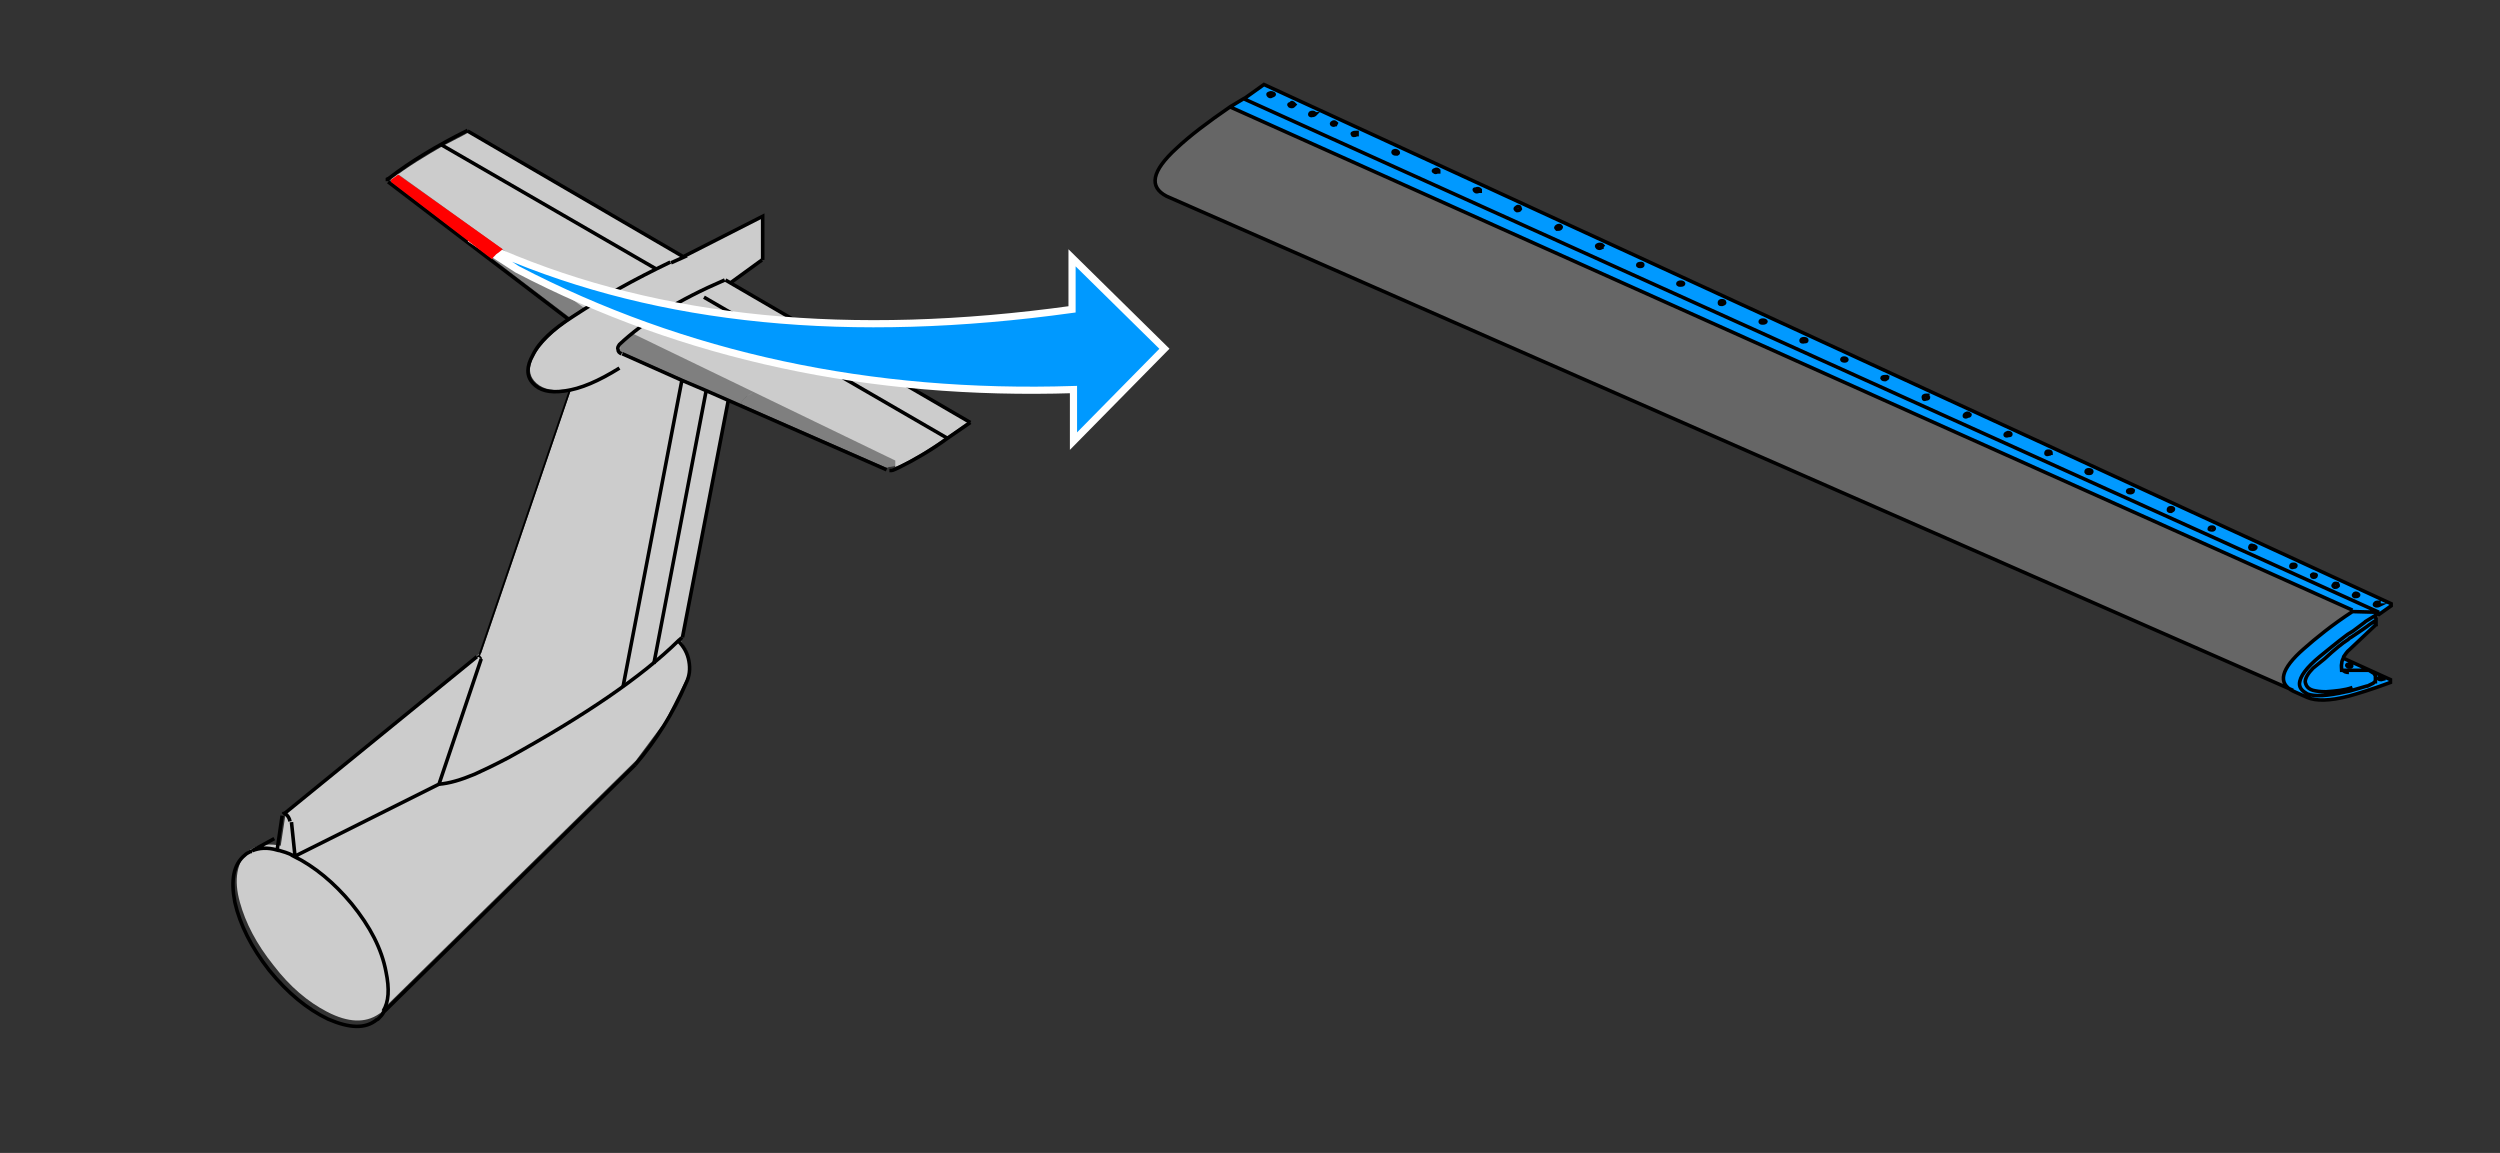 <?xml version="1.0" encoding="utf-8"?>
<!-- Generator: Adobe Illustrator 24.2.0, SVG Export Plug-In . SVG Version: 6.00 Build 0)  -->
<svg version="1.1" id="Ebene_1" xmlns="http://www.w3.org/2000/svg" xmlns:xlink="http://www.w3.org/1999/xlink" x="0px" y="0px"
	 viewBox="0 0 349.1 161" style="enable-background:new 0 0 349.1 161;" xml:space="preserve">
<rect x="0" y="0" width="349.1" height="161" fill="#333333" stroke="none"/>
<style type="text/css">
	.st0{fill:#CCCCCC;fill-opacity:0.498;}
	.st1{fill:#CCCCCC;}
	.st2{fill:none;stroke:#000000;stroke-width:0.5;stroke-miterlimit:5;}
	.st3{fill:none;stroke:#000000;stroke-width:0.25;stroke-miterlimit:5;}
	.st4{fill:none;stroke:#000000;stroke-width:0.5;stroke-miterlimit:5;}
	.st5{fill:#0099FF;}
	.st6{fill:none;stroke:#FFFFFF;stroke-miterlimit:5;}
	.st7{fill:#FF0000;}
	.st8{fill:#666666;}
</style>
<path class="st0" d="M54.6,25l0.1,0.3L68.7,36c0.1-0.2,0.2-0.4,0.5-0.7c0.4-0.3,0.7-0.5,1-0.7L55.6,24.2L54.6,25z"/>
<path class="st0" d="M81.6,42.9l-11.4-8.2c-0.3,0.1-0.6,0.4-1,0.7c-0.3,0.3-0.5,0.5-0.5,0.7l10.8,8.2L81.6,42.9z"/>
<path class="st0" d="M104.2,55.4c0.5-0.3,0.9-0.6,1.2-0.7l-17.1-8.3l-0.2,0.2c0,0-0.1,0.1-0.2,0.1c-0.1,0.1-0.2,0.2-0.2,0.2
	l-1.2,1.1V48l-0.1,0.2c0,0.1,0,0.1,0,0.2c-0.1,0.2,0,0.4,0.2,0.6l0.1,0.1l0.2,0.1l16.7,7.4C103.4,56.2,103.6,55.9,104.2,55.4z"/>
<path class="st0" d="M105.4,54.7c-0.4,0.1-0.8,0.4-1.2,0.7c-0.6,0.5-0.8,0.8-0.6,1.1l19.9,8.7l0.2,0.1h0.3l0.1-0.1h0.2l0.6-0.1
	l0.1-0.1v-0.9L105.4,54.7z"/>
<path class="st1" d="M62,20.3c-2.6,1.5-5.1,3-7.3,4.7c-0.2,0.2-0.2,0.3,0,0.5l25,19.1c-2.6,1.8-4.3,3.6-5.2,5.2
	c-0.8,1.6-0.6,2.8,0.4,3.7c1,0.9,2.5,1.2,4.6,0.8c0.1,0,0.2,0,0.3-0.1L67.2,91.2h-0.1c-0.1,0-0.2,0-0.2,0.1l-26.8,21.8
	c-0.1,0-0.2,0.2-0.2,0.4l-0.7,4.6c-1.4-0.3-2.7-0.2-3.8,0.3c-0.2,0.1-0.5,0.3-0.7,0.4c-1.6,1.6-2.1,4-1.2,7.2
	c0.8,2.9,2.3,5.8,4.7,8.8c2.3,3,4.8,5.1,7.5,6.5c2.9,1.5,5.3,1.6,7.2,0.3c0,0,0.1-0.1,0.2-0.1c0.2-0.2,0.4-0.5,0.6-0.8l35.1-34.5
	l4.1-5.5l2.9-5.8l0.4-1.1l0.1-1.1l-0.4-1.9l-1-1.6c0.2-0.2,0.3-0.3,0.5-0.5l6.4-32.8l-14.7-6.5l-0.2-0.1l-0.1,0
	c-0.2-0.2-0.3-0.4-0.2-0.6c0-0.1,0-0.1,0-0.2c0-0.1,0-0.2,0.1-0.2v-0.1l1.2-1.1c0.1-0.1,0.2-0.2,0.2-0.2c0.1,0,0.1-0.1,0.1-0.1
	l0.2-0.2L125,64.3v0.9c1.6-0.6,4-2,7.2-4.2l3.1-2.2L102,39.5l4.4-3.2v-6l-10.8,5.5l-30-17.4C64.4,19.1,63.1,19.7,62,20.3 M54.7,25.2
	l1-0.8l26,18.7l-2.1,1.4l-24.9-19L54.7,25.2 M41.7,118.9L41.7,118.9C41.7,118.9,41.7,118.9,41.7,118.9L41.7,118.9z"/>
<path id="Layer2_12_MEMBER_0_1_STROKES" class="st2" d="M95.3,89l6.4-33.1"/>
<path id="Layer2_12_MEMBER_1_1_STROKES" class="st2" d="M39.5,113.7l0.1-0.1h0.1l0.1,0c0.4,0.3,0.6,0.6,0.7,1.1"/>
<path id="Layer2_12_MEMBER_2_1_STROKES" class="st3" d="M79.6,54.4L66.9,91.6"/>
<path id="Layer2_12_MEMBER_3_1_STROKES" class="st4" d="M38.3,117.1l-3.1,1.7c1-0.4,2.1-0.5,3.5-0.1l0.7-4.8 M38.8,118.7
	c0.7,0.2,1.4,0.4,2.2,0.8c0.1,0,0.1,0.1,0.2,0.1l-0.5-4.8 M88.7,106.8l-35.1,34.5c-0.2,0.4-0.5,0.7-0.8,1c-0.1,0-0.1,0.1-0.2,0.1
	c-1.6,1.3-3.8,1.2-6.8-0.1c-2.9-1.4-5.6-3.6-8.2-6.8c-2.5-3.2-4.1-6.4-4.8-9.5c-0.6-3.1-0.2-5.3,1.4-6.6c0.2-0.2,0.4-0.3,0.6-0.4
	c0.1-0.1,0.2-0.1,0.4-0.1 M67.2,92l-5.9,17.5l-20.2,10.1c2.8,1.4,5.5,3.6,8,6.6c2.6,3.2,4.2,6.3,4.8,9.5c0.5,2.4,0.4,4.2-0.4,5.5
	 M132.3,61.2l-34-19.7 M86.9,49.4l8.3,3.7l3.3,1.4l25.3,11.1 M93.7,36.7l1.8-0.8L65.3,18.3 M87,95.9l8.2-42.7 M98.6,54.6l-7.3,38.1
	 M61.6,20.2l30.1,17.4 M66.6,91.7l-27,22 M79.4,44.6L54.2,25.4 M95.5,35.8l11-5.6v6.1 M135.5,59l-34.2-19.9"/>
<path id="Layer2_12_MEMBER_4_1_STROKES" class="st3" d="M66.6,91.7c0.1-0.1,0.3-0.1,0.4,0c0.1,0.1,0.2,0.2,0.2,0.3"/>
<path id="Layer2_12_MEMBER_5_1_STROKES" class="st2" d="M101.2,39.1c-6.5,2.8-11.3,5.8-14.7,9c-0.2,0.3-0.3,0.5-0.2,0.7
	c0,0.3,0.2,0.5,0.5,0.6 M93.6,36.6c-5,2.4-9.5,4.9-13.6,7.6c-2.8,1.8-4.7,3.5-5.6,5.4c-0.9,1.6-0.9,2.9,0,3.9c0.9,1,2.3,1.4,4.4,1.1
	c2.3-0.3,4.8-1.4,7.7-3.2 M106.4,36.3l-4.4,3.2 M135.5,59l-3.2,2.2c-2.3,1.7-4.6,3-6.8,4.1c-0.5,0.2-0.8,0.4-1,0.4l-0.3,0
	 M88.7,106.8c2.9-3.4,5.3-7.2,7.1-11.4c0.5-1,0.6-2,0.4-3.1c-0.2-1.1-0.7-2-1.5-2.8c-5.1,5-13,10.4-23.7,16.3
	c-2.1,1.1-3.6,1.8-4.7,2.3c-1.9,0.8-3.6,1.3-5,1.4 M94.7,89.5c0.2-0.2,0.4-0.3,0.5-0.5 M65.3,18.2c-4.2,2.1-7.9,4.3-11,6.7L54.1,25
	v0.3"/>
<g>
	<path class="st5" d="M150.1,54.3l0,7.2l12.7-12.9L149.9,36l0,7.2c-31,4.3-56.4,2.3-78.8-7.3l-2.8-1l3.8,2.8
		C95.6,49.9,121.5,55.5,150.1,54.3z"/>
	<path id="Layer1_10_1_STROKES_5_" class="st6" d="M65.6,33.3l6.6,4.3c23.4,12.2,49.4,17.7,77.7,16.8l0,7.2l12.7-12.9l-12.9-12.7
		l0,7.2c-31,4.3-57.5,1.7-79.9-7.9C65.6,33.3,65.6,33.3,65.6,33.3z"/>
</g>
<path class="st7" d="M54.6,25.1l0,0.3l14.1,10.8c0.1-0.2,0.3-0.4,0.6-0.7c0.4-0.3,0.7-0.5,0.9-0.7L55.6,24.4L54.6,25.1z"/>
<g>
	<path class="st8" d="M321.7,90.4c1.7-1.5,4-3.2,6.8-5.2L171.7,14.9c-3.2,2.2-5.7,4.1-7.5,5.8c-3.4,3.2-3.9,5.4-1.4,6.7l157.3,69
		C318,95.2,318.5,93.2,321.7,90.4z"/>
	<path class="st5" d="M328.5,85.3l3.7,0.1L173.7,13.7l-2,1.2L328.5,85.3 M331.8,86.4l-0.2-0.4l-1.1,0.8l-0.1,0.1l-1.6,1.2h0
		l-0.8,0.5c-1.6,1.2-2.9,2.3-3.9,3.1c-1.8,1.5-2.7,2.8-2.8,3.8c0,0.5,0.4,1,1.1,1.4c1,0.4,2.8,0.3,5.4-0.3l0.5-0.1h0l2.4-0.7h0.1
		l0.8-0.4l0.2-0.2h0.1v-0.6c0-0.2,0-0.3-0.1-0.4V94l-0.8-0.5h-3.8c0.2,0.3,0.5,0.4,0.9,0.4c-0.4,0-0.7-0.2-0.9-0.4
		c-0.1-0.3-0.1-0.6,0-1c0-0.2,0.1-0.5,0.2-0.7c0.2-0.4,0.5-0.8,0.9-1.1l3.6-3.4v-0.1h0.1v-0.7l-0.9,0.6c-0.5,0.4-1.4,1-2.6,1.8
		l-0.2,0.1l-0.1,0.1l-0.1,0.1c-0.8,0.5-1.9,1.4-3.3,2.7l-1.6,1.3c-0.7,0.7-1.1,1.4-1.1,1.9c0.1,0.6,0.4,1,1.1,1.2
		c0.4,0.1,1,0.2,1.8,0.2c1.3-0.1,2.6-0.2,3.7-0.6c-1.1,0.3-2.4,0.5-3.7,0.6c-0.7,0-1.3-0.1-1.8-0.2c-0.7-0.2-1.1-0.6-1.1-1.2
		c0-0.5,0.4-1.1,1.1-1.9l1.6-1.3c1.4-1.2,2.5-2.1,3.3-2.7l0.1-0.1l0.1-0.1l0.2-0.1c1.2-0.8,2-1.4,2.6-1.8l0.9-0.6V86.4 M333.9,84.6
		l0-0.3L176.5,11.8l-2.8,2l158.5,71.7l-3.7-0.1c-2.9,1.9-5.1,3.7-6.8,5.2c-3.2,2.8-3.7,4.8-1.5,5.9l2,0.9c1.2,0.5,3.1,0.5,5.8-0.2
		c1.1-0.3,3.1-0.9,5.8-1.9l0-0.4l-6.6-3c-0.1,0.2-0.2,0.5-0.2,0.7c-0.1,0.4,0,0.7,0,1h3.8l0.8,0.5v0.1c0.1,0.1,0.1,0.2,0.1,0.4v0.6
		h-0.1l-0.2,0.2l-0.8,0.4h-0.1l-2.4,0.7h0l-0.5,0.1c-2.6,0.6-4.4,0.7-5.4,0.3c-0.7-0.4-1.1-0.8-1.1-1.4c0-1,1-2.3,2.8-3.8
		c1-0.8,2.3-1.9,3.9-3.1l0.8-0.5h0l1.6-1.2l0.1-0.1l1.1-0.8l0.4-0.3l0.2,0.1L333.9,84.6 M328.8,83.3c-0.2-0.1-0.2-0.2-0.1-0.4
		s0.3-0.2,0.5-0.1c0.2,0.1,0.2,0.2,0.1,0.3C329.2,83.3,329.1,83.3,328.8,83.3 M332.2,84.2L332.2,84.2L332.2,84.2l0.1,0.1v0.2l0,0.1
		c-0.2,0.1-0.3,0.1-0.5,0.1c-0.3-0.1-0.3-0.2-0.1-0.4C331.8,84.2,332,84.1,332.2,84.2 M326.3,81.5L326.3,81.5L326.3,81.5l0.1,0.2
		v0.1l-0.1,0.1c-0.1,0.1-0.3,0.1-0.4,0.1c-0.2-0.1-0.3-0.2-0.1-0.4C325.9,81.5,326.1,81.4,326.3,81.5 M322.8,80.3
		c0.1-0.1,0.2-0.2,0.4-0.1c0.2,0,0.3,0.1,0.2,0.2c0,0.2-0.2,0.2-0.4,0.2C322.9,80.6,322.8,80.5,322.8,80.3 M320.6,79
		c0,0.1-0.1,0.2-0.3,0.2c-0.2,0.1-0.4,0-0.4-0.1c0-0.2,0.1-0.3,0.3-0.3C320.4,78.8,320.5,78.8,320.6,79 M328,93.1
		c-0.2,0-0.3-0.1-0.3-0.2s0.1-0.2,0.4-0.1c0.2,0,0.3,0.1,0.3,0.2C328.4,93,328.3,93.1,328,93.1 M332.1,94.7c0.1-0.1,0.2-0.1,0.4-0.1
		c0.3,0,0.4,0.1,0.4,0.2l-0.4,0.1C332.2,94.9,332.1,94.8,332.1,94.7 M177.6,13.4c-0.1,0.1-0.3,0.1-0.4,0c-0.2-0.2-0.2-0.3,0.1-0.4
		c0.2-0.1,0.4,0,0.6,0.1C178,13.2,177.9,13.3,177.6,13.4 M180.7,14.5L180.7,14.5L180.7,14.5L180.7,14.5v0.2l-0.1,0.1h0
		c-0.1,0.1-0.3,0.1-0.5,0c-0.2-0.2-0.1-0.3,0.1-0.3C180.4,14.2,180.5,14.3,180.7,14.5 M183.6,16L183.6,16L183.6,16L183.6,16
		l-0.2,0.2h-0.1c-0.2,0.1-0.4,0-0.4-0.1c0-0.2,0.1-0.3,0.4-0.3C183.5,15.7,183.6,15.7,183.6,16l0.1-0.1L183.6,16 M186.5,17.4h-0.1
		c-0.1,0.1-0.2,0.1-0.4,0c-0.1-0.1-0.1-0.2,0.1-0.3c0.2-0.1,0.4-0.1,0.6,0l0,0.1v0L186.5,17.4 M194.6,21.4c-0.1-0.1-0.1-0.2,0-0.3
		c0.2-0.1,0.4-0.1,0.6,0.1c0.1,0.1,0.1,0.2-0.1,0.3C194.9,21.5,194.7,21.5,194.6,21.4 M189.5,18.5L189.5,18.5v0.1v0.1l-0.1,0
		c-0.1,0.1-0.2,0.1-0.4,0.1c-0.1,0-0.1,0-0.1-0.1c-0.1-0.1-0.1-0.2,0-0.2c0.1-0.1,0.3-0.1,0.5-0.1L189.5,18.5L189.5,18.5L189.5,18.5
		 M200.9,23.7L200.9,23.7l0.1,0.2l-0.1,0V24h0l-0.1,0h-0.1c-0.2,0.1-0.3,0.1-0.4,0c-0.2-0.1-0.2-0.2,0.1-0.3
		C200.6,23.6,200.7,23.6,200.9,23.7 M206.5,26.7L206.5,26.7c-0.2,0.1-0.4,0.1-0.5,0c-0.2-0.2-0.2-0.3,0.1-0.3
		c0.2-0.1,0.4-0.1,0.6,0.1l0,0v0.2L206.5,26.7 M212.3,29.2L212.3,29.2c-0.1,0.2-0.3,0.2-0.5,0.2c-0.2-0.1-0.3-0.3-0.1-0.4
		c0.2-0.2,0.3-0.2,0.5-0.1L212.3,29.2L212.3,29.2L212.3,29.2L212.3,29.2 M229.1,37.2c-0.2,0-0.4,0-0.4-0.2c0-0.1,0.1-0.2,0.4-0.3
		c0.2,0,0.3,0.1,0.3,0.2C229.4,37.1,229.3,37.2,229.1,37.2 M234.7,39.4c0.2,0,0.4,0.1,0.4,0.2c0,0.1-0.1,0.2-0.4,0.2
		c-0.2,0-0.4,0-0.4-0.2C234.3,39.5,234.5,39.4,234.7,39.4 M223.1,34.6c-0.2-0.2-0.2-0.3,0-0.3c0.2-0.1,0.4-0.1,0.6,0v0l0.1,0.1
		l-0.1,0.1v0.1l-0.1,0h0v0.1C223.4,34.6,223.2,34.6,223.1,34.6 M217.3,31.7c0.2-0.2,0.3-0.2,0.5-0.2c0.2,0.1,0.3,0.2,0.1,0.4
		c-0.1,0.1-0.3,0.1-0.5,0.1C217.3,31.9,217.2,31.8,217.3,31.7 M292.1,65.8c0,0.2-0.1,0.3-0.3,0.3c-0.3,0-0.4,0-0.5-0.2
		c0-0.2,0.1-0.3,0.4-0.3C291.9,65.6,292.1,65.7,292.1,65.8 M280,60.7c0-0.1,0.1-0.2,0.4-0.3c0.2,0,0.4,0.1,0.4,0.2
		c0,0.2-0.1,0.2-0.3,0.2C280.2,60.9,280,60.9,280,60.7 M285.7,63.3c-0.1-0.2,0-0.3,0.3-0.3c0.3,0,0.4,0.1,0.4,0.2v0.1h-0.1l-0.1,0.1
		h0l0,0h-0.1C285.9,63.6,285.8,63.5,285.7,63.3 M297.8,68.5c0,0.2-0.1,0.3-0.4,0.3c-0.2,0-0.4,0-0.4-0.2c0-0.1,0.1-0.2,0.3-0.2
		C297.6,68.3,297.8,68.3,297.8,68.5 M303.2,71.4c-0.2,0-0.4-0.1-0.4-0.2c0-0.2,0.1-0.2,0.4-0.2c0.2,0,0.4,0,0.4,0.2
		C303.5,71.2,303.4,71.3,303.2,71.4 M309.2,73.7c0,0.2-0.1,0.2-0.3,0.2c-0.2,0-0.4,0-0.4-0.1c0-0.2,0.1-0.3,0.4-0.3
		C309.1,73.5,309.2,73.6,309.2,73.7 M314.9,76.4c-0.1,0.2-0.3,0.2-0.5,0.2c-0.3,0-0.4-0.2-0.3-0.4c0.1-0.2,0.2-0.2,0.4-0.1l0.1,0
		h0.1l0,0.1v0.1L314.9,76.4L314.9,76.4 M257.5,49.9c0.2,0,0.4,0.1,0.4,0.2c0,0.2-0.1,0.3-0.4,0.3c-0.3,0-0.4-0.1-0.4-0.2
		C257.1,50,257.3,49.9,257.5,49.9 M263.5,52.6L263.5,52.6L263.5,52.6l0.1,0.1v0.1c0,0.1-0.1,0.2-0.3,0.3c-0.3,0-0.4,0-0.5-0.2
		c0-0.1,0.1-0.2,0.4-0.2H263.5 M240.5,42.5c-0.3,0-0.4,0-0.4-0.2c0-0.2,0.1-0.3,0.3-0.3c0.2,0,0.4,0,0.4,0.2
		C240.9,42.3,240.8,42.4,240.5,42.5 M246.2,45.1c-0.2,0-0.4,0-0.4-0.2c0-0.1,0.1-0.2,0.3-0.2c0.2,0,0.4,0.1,0.4,0.2
		C246.5,45,246.4,45.1,246.2,45.1 M251.5,47.6c0-0.2,0.1-0.3,0.4-0.3c0.3,0,0.4,0.1,0.4,0.2c0,0.2-0.1,0.2-0.3,0.2
		C251.7,47.8,251.5,47.7,251.5,47.6 M274.3,58.1c0-0.2,0.1-0.3,0.4-0.4c0.2,0,0.3,0.1,0.4,0.2c0,0.1-0.1,0.2-0.3,0.2
		C274.5,58.3,274.3,58.2,274.3,58.1 M269,55.2h0.2l0,0.1v0.1l0.1,0.1c0,0.1-0.1,0.2-0.3,0.2c-0.3,0.1-0.4,0.1-0.4-0.1
		C268.5,55.3,268.7,55.2,269,55.2L269,55.2L269,55.2 M269.2,55.2H269l0,0l0,0c-0.3,0-0.4,0.1-0.4,0.3c0,0.2,0.2,0.2,0.4,0.1
		c0.2,0,0.3-0.1,0.3-0.2l-0.1-0.1L269.2,55.2L269.2,55.2 M274.6,57.8c-0.3,0.1-0.4,0.2-0.4,0.4c0,0.1,0.2,0.2,0.5,0.1
		c0.2,0,0.3-0.1,0.3-0.2C275,57.8,274.8,57.8,274.6,57.8 M251.8,47.3c-0.3,0-0.4,0.1-0.4,0.3s0.2,0.2,0.5,0.2c0.2,0,0.3-0.1,0.3-0.2
		C252.2,47.3,252.1,47.3,251.8,47.3 M245.8,44.9c0,0.2,0.2,0.2,0.4,0.2c0.2,0,0.4-0.1,0.4-0.2c0-0.1-0.2-0.2-0.4-0.2
		C245.9,44.7,245.8,44.8,245.8,44.9 M240.1,42.3c0,0.1,0.2,0.2,0.4,0.2c0.2,0,0.3-0.1,0.3-0.3c0-0.1-0.2-0.2-0.4-0.2
		C240.2,42,240,42.1,240.1,42.3 M263.5,52.6L263.5,52.6l-0.2-0.1c-0.3,0-0.4,0.1-0.4,0.2c0,0.2,0.2,0.2,0.5,0.2
		c0.2-0.1,0.3-0.2,0.3-0.3v-0.1L263.5,52.6L263.5,52.6 M257.9,50.1c0-0.1-0.2-0.2-0.4-0.2c-0.3,0-0.4,0.1-0.3,0.2
		c0,0.1,0.1,0.2,0.4,0.2C257.8,50.4,257.9,50.3,257.9,50.1 M314.5,76.7c0.2,0,0.4-0.1,0.5-0.2v-0.1l-0.1-0.1v-0.1l0-0.1h-0.1l-0.1,0
		c-0.2-0.1-0.4,0-0.4,0.1C314.1,76.5,314.2,76.6,314.5,76.7 M308.9,74c0.2,0,0.3-0.1,0.3-0.2c0-0.1-0.1-0.2-0.3-0.2
		c-0.3,0-0.4,0.1-0.4,0.3C308.5,73.9,308.6,74,308.9,74 M302.8,71.2c0,0.2,0.2,0.2,0.4,0.2c0.2-0.1,0.3-0.2,0.3-0.3
		c0-0.2-0.2-0.2-0.4-0.2C302.9,70.9,302.8,71,302.8,71.2 M297.5,68.8c0.2,0,0.4-0.1,0.4-0.3c-0.1-0.1-0.2-0.2-0.5-0.1
		c-0.2,0-0.3,0.1-0.3,0.2C297.1,68.7,297.2,68.8,297.5,68.8 M286,63c-0.3,0-0.4,0.1-0.3,0.3c0,0.2,0.2,0.2,0.4,0.1h0.1l0,0h0
		l0.1-0.1h0.1v-0.1C286.4,63.1,286.3,63,286,63 M280.3,60.4c-0.3,0.1-0.4,0.2-0.4,0.3c0,0.2,0.2,0.2,0.5,0.2c0.2,0,0.3-0.1,0.3-0.2
		C280.7,60.5,280.6,60.4,280.3,60.4 M291.8,66.1c0.2,0,0.3-0.1,0.3-0.3c-0.1-0.1-0.2-0.2-0.4-0.1c-0.3,0-0.4,0.1-0.4,0.3
		C291.4,66.1,291.6,66.1,291.8,66.1 M217.8,31.5c-0.2-0.1-0.3,0-0.5,0.2c-0.1,0.1-0.1,0.2,0.1,0.3c0.2,0,0.4,0,0.5-0.1
		C218.1,31.7,218.1,31.6,217.8,31.5 M223.1,34.2c-0.2,0.1-0.2,0.2,0,0.3c0.2,0.1,0.3,0.1,0.5,0v-0.1h0l0.1,0v-0.1l0.1-0.1l-0.1-0.1
		v0C223.5,34.1,223.4,34.1,223.1,34.2 M235.1,39.6c0-0.2-0.2-0.2-0.4-0.2c-0.3,0-0.4,0.1-0.4,0.3c0,0.1,0.1,0.2,0.4,0.2
		C235,39.8,235.1,39.7,235.1,39.6 M228.7,37c0,0.2,0.2,0.2,0.4,0.2c0.2,0,0.3-0.1,0.3-0.2c0-0.2-0.1-0.2-0.3-0.2
		C228.8,36.8,228.7,36.9,228.7,37 M212.2,29.2L212.2,29.2L212.2,29.2l0.1-0.1v-0.1l-0.2-0.2c-0.2-0.1-0.3-0.1-0.5,0.1
		c-0.2,0.1-0.1,0.2,0.1,0.4C212,29.4,212.2,29.3,212.2,29.2 M206.4,26.7L206.4,26.7l0.2-0.1v-0.2l0,0c-0.2-0.1-0.4-0.2-0.6-0.1
		c-0.3,0.1-0.3,0.2-0.1,0.3C206.1,26.7,206.3,26.7,206.4,26.7 M200.9,23.8L200.9,23.8c-0.1-0.2-0.3-0.2-0.5-0.2
		c-0.2,0.1-0.3,0.2-0.1,0.3c0.1,0.1,0.2,0.1,0.4,0h0.1l0.1,0h0V23.8L200.9,23.8L200.9,23.8 M189.5,18.6L189.5,18.6L189.5,18.6
		l-0.1-0.2h-0.1c-0.2-0.1-0.4-0.1-0.5,0.1c-0.1,0.1-0.1,0.1,0,0.2c0,0.1,0.1,0.1,0.1,0.1c0.2,0.1,0.3,0,0.4-0.1l0.1,0L189.5,18.6
		L189.5,18.6 M194.6,21.1c-0.2,0.1-0.2,0.2,0,0.3c0.1,0.1,0.3,0.2,0.4,0.1c0.2-0.1,0.2-0.2,0.1-0.3C195,21,194.9,21,194.6,21.1
		 M186.4,17.4h0.1l0.1-0.2v0l0-0.1c-0.2-0.2-0.4-0.2-0.6,0c-0.2,0.1-0.2,0.2-0.1,0.3C186.1,17.5,186.3,17.5,186.4,17.4 M183.6,16
		L183.6,16l0.1-0.1h-0.1c0-0.1-0.1-0.2-0.3-0.2c-0.3,0-0.4,0.2-0.4,0.3c0,0.1,0.2,0.2,0.4,0.1h0.1L183.6,16L183.6,16L183.6,16
		 M180.7,14.5L180.7,14.5c-0.2-0.2-0.4-0.3-0.5-0.1c-0.3,0.1-0.3,0.2-0.1,0.3c0.2,0.1,0.4,0.1,0.5,0h0l0.1-0.1V14.5L180.7,14.5
		L180.7,14.5 M177.2,13.4c0.2,0.1,0.3,0.2,0.4,0c0.3-0.1,0.3-0.2,0.2-0.3c-0.2-0.1-0.4-0.1-0.6-0.1C177,13.1,177,13.2,177.2,13.4
		 M332.5,94.6c-0.2,0-0.3,0.1-0.4,0.1c0,0.1,0.1,0.2,0.4,0.2l0.4-0.1C332.9,94.6,332.7,94.6,332.5,94.6 M327.7,92.9
		c0,0.1,0.1,0.2,0.3,0.2c0.3,0,0.4-0.1,0.4-0.1c0-0.1-0.1-0.2-0.3-0.2C327.8,92.7,327.7,92.7,327.7,92.9 M320.3,79.2
		c0.2,0,0.3-0.1,0.3-0.2c0-0.2-0.2-0.2-0.4-0.2c-0.2,0-0.3,0.1-0.3,0.3C319.9,79.2,320,79.3,320.3,79.2 M323.3,80.2
		c-0.2,0-0.4,0-0.4,0.1c-0.1,0.2,0,0.3,0.3,0.3c0.2,0,0.4-0.1,0.4-0.2C323.6,80.3,323.5,80.2,323.3,80.2 M326.4,81.5L326.4,81.5
		c-0.3-0.1-0.5,0-0.5,0.1c-0.2,0.2-0.1,0.3,0.1,0.4c0.2,0,0.3,0,0.4-0.1l0.1-0.1v-0.1L326.4,81.5L326.4,81.5 M332.2,84.2L332.2,84.2
		c-0.2-0.1-0.4-0.1-0.5,0.1c-0.2,0.2-0.2,0.3,0.1,0.4c0.1,0,0.3,0,0.5-0.1l0-0.1v-0.2L332.2,84.2L332.2,84.2 M328.7,83
		c-0.1,0.2-0.1,0.3,0.1,0.4c0.2,0,0.4,0,0.5-0.1c0.1-0.1,0.1-0.2-0.1-0.3C329,82.8,328.9,82.8,328.7,83z"/>
	<path id="Layer2_14_1_STROKES" class="st4" d="M331.6,86l0.4-0.3l0.2,0.1l1.7-1.2l0-0.3L176.5,11.8l-2.8,2l158.5,71.7l-3.7-0.1
		c-2.9,1.9-5.1,3.7-6.8,5.2c-3.2,2.8-3.7,4.8-1.5,5.9l2,0.9c1.2,0.5,3.1,0.5,5.8-0.2c1.1-0.3,3.1-0.9,5.8-1.9l0-0.4l-6.6-3
		c-0.1,0.2-0.2,0.5-0.2,0.7c-0.1,0.4,0,0.7,0,1h3.8l0.8,0.5v0.1c0.1,0.1,0.1,0.2,0.1,0.4v0.6h-0.1l-0.2,0.2l-0.8,0.4h-0.1l-2.4,0.7
		h0l-0.5,0.1c-2.6,0.6-4.4,0.7-5.4,0.3c-0.7-0.4-1.1-0.8-1.1-1.4c0-1,1-2.3,2.8-3.8c1-0.8,2.3-1.9,3.9-3.1l0.8-0.5h0l1.6-1.2
		l0.1-0.1L331.6,86l0.2,0.4v0.1v0.7h-0.1v0.1l-3.6,3.4c-0.4,0.3-0.6,0.7-0.9,1.1 M328.7,83c0.1-0.2,0.3-0.2,0.5-0.1
		c0.2,0.1,0.2,0.2,0.1,0.3c-0.1,0.1-0.3,0.1-0.5,0.1C328.6,83.2,328.6,83.1,328.7,83z M332.3,84.5L332.3,84.5
		c-0.2,0.1-0.4,0.1-0.5,0.1c-0.3-0.1-0.3-0.2-0.1-0.4c0.1-0.1,0.3-0.1,0.5-0.1h0v0.1l0,0.1V84.5z M331.8,86.6l-0.9,0.6
		c-0.5,0.4-1.4,1-2.6,1.8l-0.2,0.1l-0.1,0.1l-0.1,0.1c-0.8,0.5-1.9,1.4-3.3,2.7l-1.6,1.3c-0.7,0.7-1.1,1.4-1.1,1.9
		c0.1,0.6,0.4,1,1.1,1.2c0.4,0.1,1,0.2,1.8,0.2c1.3-0.1,2.6-0.2,3.7-0.6 M326.4,81.5L326.4,81.5l0.1,0.2v0.1l-0.1,0.1
		c-0.1,0.1-0.3,0.1-0.4,0.1c-0.2-0.1-0.3-0.2-0.1-0.4C325.9,81.5,326.1,81.4,326.4,81.5L326.4,81.5z M322.8,80.3
		c0.1-0.1,0.2-0.2,0.4-0.1c0.2,0,0.3,0.1,0.2,0.2c0,0.2-0.2,0.2-0.4,0.2C322.9,80.6,322.8,80.5,322.8,80.3z M320.3,79.2
		c0.2,0,0.3-0.1,0.3-0.2c0-0.2-0.2-0.2-0.4-0.2c-0.2,0-0.3,0.1-0.3,0.3C319.9,79.2,320,79.3,320.3,79.2z M327.7,92.9
		c0-0.1,0.1-0.2,0.4-0.1c0.2,0,0.3,0.1,0.3,0.2c0,0.1-0.1,0.1-0.4,0.1C327.8,93.1,327.7,93,327.7,92.9z M327.1,93.5
		c0.2,0.3,0.5,0.4,0.9,0.4 M332.1,94.7c0.1-0.1,0.2-0.1,0.4-0.1c0.3,0,0.4,0.1,0.4,0.2l-0.4,0.1C332.2,94.9,332.1,94.8,332.1,94.7z
		 M320.2,96.4l-157.3-69c-2.5-1.3-2.1-3.5,1.4-6.7c1.8-1.7,4.3-3.6,7.5-5.8l2-1.2 M177.6,13.4c-0.1,0.1-0.3,0.1-0.4,0
		c-0.2-0.2-0.2-0.3,0.1-0.4c0.2-0.1,0.4,0,0.6,0.1C178,13.2,177.9,13.3,177.6,13.4z M180.8,14.6L180.8,14.6L180.8,14.6l-0.2,0.2h0
		c-0.1,0.1-0.3,0.1-0.5,0c-0.2-0.2-0.1-0.3,0.1-0.3C180.4,14.2,180.5,14.3,180.8,14.6L180.8,14.6L180.8,14.6z M183.6,16L183.6,16
		L183.6,16l-0.2,0.1h-0.1c-0.2,0.1-0.4,0-0.4-0.1c0-0.2,0.1-0.3,0.4-0.3c0.2,0,0.3,0.1,0.3,0.2h0.1L183.6,16L183.6,16z M186.6,17.2
		L186.6,17.2L186.6,17.2l-0.1,0.2h-0.1c-0.1,0.1-0.2,0.1-0.4,0c-0.1-0.1-0.1-0.2,0.1-0.3C186.2,17,186.4,17,186.6,17.2z M194.6,21.4
		c-0.1-0.1-0.1-0.2,0-0.3c0.2-0.1,0.4-0.1,0.6,0.1c0.1,0.1,0.1,0.2-0.1,0.3C194.9,21.5,194.7,21.5,194.6,21.4z M189.5,18.5
		L189.5,18.5L189.5,18.5v0.2v0.1l-0.1,0c-0.1,0.1-0.2,0.1-0.4,0.1c-0.1,0-0.1,0-0.1-0.1c-0.1-0.1-0.1-0.2,0-0.2
		c0.1-0.1,0.3-0.1,0.5-0.1L189.5,18.5L189.5,18.5z M200.9,23.8L200.9,23.8L200.9,23.8V24h0l-0.1,0h-0.1c-0.2,0.1-0.3,0.1-0.4,0
		c-0.2-0.1-0.2-0.2,0.1-0.3C200.6,23.6,200.7,23.6,200.9,23.8L200.9,23.8z M206.5,26.7L206.5,26.7c-0.2,0.1-0.4,0.1-0.5,0
		c-0.2-0.2-0.2-0.3,0.1-0.3c0.2-0.1,0.4-0.1,0.6,0.1l0,0v0.2L206.5,26.7z M212.3,29.2L212.3,29.2c-0.1,0.2-0.3,0.2-0.5,0.2
		c-0.2-0.1-0.3-0.3-0.1-0.4c0.2-0.2,0.3-0.2,0.5-0.1L212.3,29.2L212.3,29.2L212.3,29.2L212.3,29.2z M228.7,37c0,0.2,0.2,0.2,0.4,0.2
		c0.2,0,0.3-0.1,0.3-0.2c0-0.2-0.1-0.2-0.3-0.2C228.8,36.8,228.7,36.9,228.7,37z M234.7,39.4c0.2,0,0.4,0.1,0.4,0.2
		c0,0.1-0.1,0.2-0.4,0.2c-0.2,0-0.4,0-0.4-0.2C234.3,39.5,234.5,39.4,234.7,39.4z M223.1,34.2c0.2-0.1,0.4-0.1,0.6,0v0l0.1,0.1
		l-0.1,0.1v0.1l-0.1,0h0v0.1c-0.2,0.1-0.3,0.1-0.5,0C222.9,34.4,222.9,34.3,223.1,34.2z M217.3,31.7c0.2-0.2,0.3-0.2,0.5-0.2
		c0.2,0.1,0.3,0.2,0.1,0.4c-0.1,0.1-0.3,0.1-0.5,0.1C217.3,31.9,217.2,31.8,217.3,31.7z M292.1,65.8c0,0.2-0.1,0.3-0.3,0.3
		c-0.3,0-0.4,0-0.5-0.2c0-0.2,0.1-0.3,0.4-0.3C291.9,65.6,292.1,65.7,292.1,65.8z M280,60.7c0-0.1,0.1-0.2,0.4-0.3
		c0.2,0,0.4,0.1,0.4,0.2c0,0.2-0.1,0.2-0.3,0.2C280.2,60.9,280,60.9,280,60.7z M286,63c0.3,0,0.4,0.1,0.4,0.2v0.1h-0.1l-0.1,0.1h0
		l0,0h-0.1c-0.2,0.1-0.4,0.1-0.4-0.1C285.7,63.1,285.8,63,286,63z M297.5,68.8c0.2,0,0.4-0.1,0.4-0.3c-0.1-0.1-0.2-0.2-0.5-0.1
		c-0.2,0-0.3,0.1-0.3,0.2C297.1,68.7,297.2,68.8,297.5,68.8z M302.8,71.2c0,0.2,0.2,0.2,0.4,0.2c0.2-0.1,0.3-0.2,0.3-0.3
		c0-0.2-0.2-0.2-0.4-0.2C302.9,70.9,302.8,71,302.8,71.2z M308.9,74c0.2,0,0.3-0.1,0.3-0.2c0-0.1-0.1-0.2-0.3-0.2
		c-0.3,0-0.4,0.1-0.4,0.3C308.5,73.9,308.6,74,308.9,74z M314.9,76.3L314.9,76.3l0.1,0.1v0.1c-0.1,0.2-0.3,0.2-0.5,0.2
		c-0.3,0-0.4-0.2-0.3-0.4c0.1-0.2,0.2-0.2,0.4-0.1l0.1,0L314.9,76.3L314.9,76.3z M257.6,50.4c-0.3,0-0.4-0.1-0.4-0.2
		c0-0.1,0.1-0.2,0.3-0.2c0.2,0,0.4,0.1,0.4,0.2C257.9,50.3,257.8,50.4,257.6,50.4z M263.6,52.7c0,0.1-0.1,0.2-0.3,0.3
		c-0.3,0-0.4,0-0.5-0.2c0-0.1,0.1-0.2,0.4-0.2h0.2v0.1h0L263.6,52.7L263.6,52.7z M240.5,42.5c-0.3,0-0.4,0-0.4-0.2
		c0-0.2,0.1-0.3,0.3-0.3c0.2,0,0.4,0,0.4,0.2C240.9,42.3,240.8,42.4,240.5,42.5z M245.8,44.9c0,0.2,0.2,0.2,0.4,0.2
		c0.2,0,0.4-0.1,0.4-0.2c0-0.1-0.2-0.2-0.4-0.2C245.9,44.7,245.8,44.8,245.8,44.9z M251.5,47.6c0-0.2,0.1-0.3,0.4-0.3
		c0.3,0,0.4,0.1,0.4,0.2c0,0.2-0.1,0.2-0.3,0.2C251.7,47.8,251.5,47.7,251.5,47.6z M274.3,58.1c0-0.2,0.1-0.3,0.4-0.4
		c0.2,0,0.3,0.1,0.4,0.2c0,0.1-0.1,0.2-0.3,0.2C274.5,58.3,274.3,58.2,274.3,58.1z M269,55.2h0.2l0,0.1v0.1l0.1,0.1
		c0,0.1-0.1,0.2-0.3,0.2c-0.3,0.1-0.4,0.1-0.4-0.1C268.5,55.3,268.7,55.2,269,55.2L269,55.2L269,55.2z M171.7,14.9l156.8,70.3"/>
</g>
</svg>
